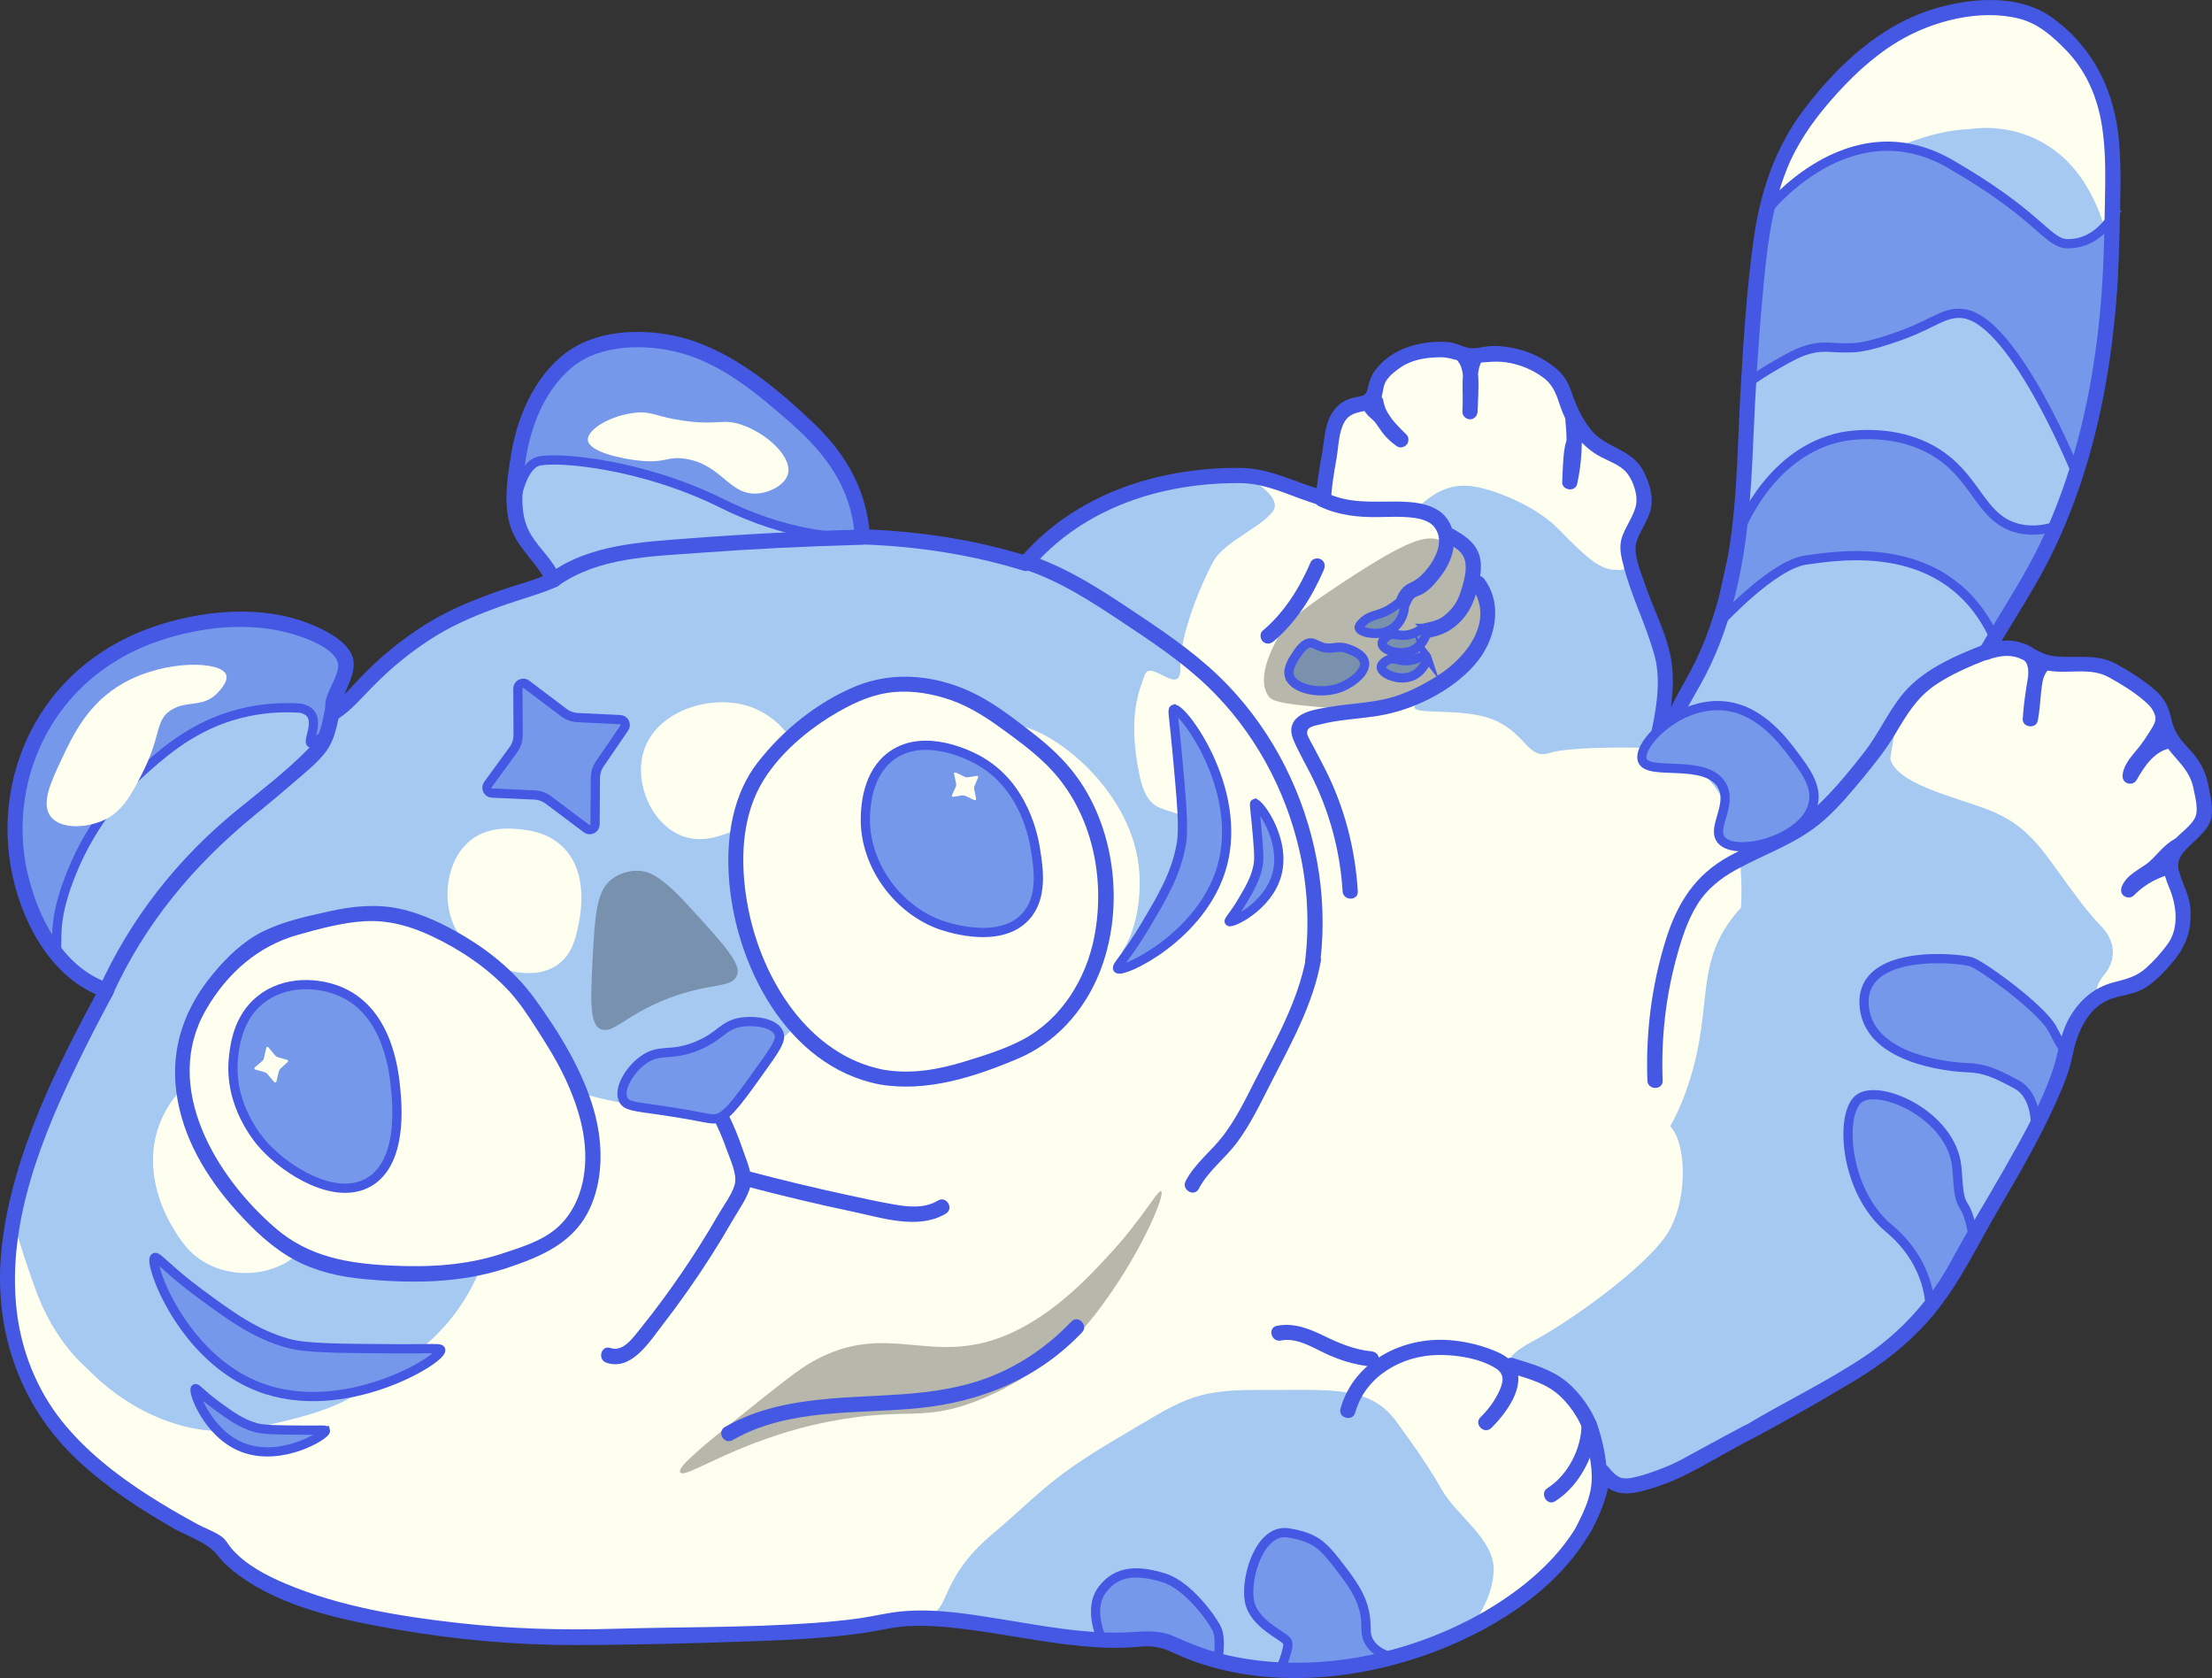 <?xml version="1.0" encoding="UTF-8"?><svg xmlns="http://www.w3.org/2000/svg" viewBox="0 0 239.696 181.795"><rect x="0" y="0" width="239.696" height="181.795" fill="#333333" stroke="none"/><defs><style>.g{fill:#7991ac;}.g,.h{stroke:#4458e4;stroke-miterlimit:10;}.h{fill:#7598eb;}.i{fill:#4458e4;}.j{fill:#080808;opacity:.29;}.k{fill:#a6c9f2;}.l{fill:ivory;}</style></defs><g id="a"/><g id="b"><g id="c"><g><g><path class="k" d="M238.442,84.997c-.55-2.77-2.366-3.393-3.389-5.167-.682-1.183-.484-2.956-1.417-3.86-1.433-1.387-3.182-2.522-5.305-3.64-1.36-.716-5.083-.243-6.278-.5-1.688-.363-2.631-1.625-4.556-1.619-.662,.002-1.979,.323-2.277,.453,3.306-5.754,5.855-9.04,8.354-15.477,4.923-12.68,5.18-24.799,5.313-31.69,.146-7.554,.444-14.056-4.889-19.111-2.653-2.515-4.433-3.891-10.111-3.389-4.083,.361-9.375,1.75-15.708,8.875-3.999,4.499-5.569,7.736-6.792,13.014-1.233,5.324-2.111,20.556-2.333,27.778-.241,7.848-1.833,16.722-5.611,23.278-1.063,1.844-2.8,5.513-2.858,6.982-.333-.203-.675-.401-1.031-.593,.814-3.469,.978-7.519,.75-8.611-.459-2.198-1.618-4.772-2.222-6.417-.593-1.612-1.306-3.694-1.695-5.75-.247-1.308,1.777-3.713,1.778-5.167,.001-1.51-.889-3.5-1.59-4.056-1.347-1.067-3.772-1.764-4.688-3.072-.385-.55-.775-1.081-1.166-1.595-.905-1.187-1.182-3.927-2.226-4.808-2.067-1.746-3.617-2.26-6.132-2.563-.719-.087-2.22,.246-2.955,.246-.817,0-1.734-.651-2.469-.661-1.171-.017-2.25,.006-3.276,.234-1.39,.309-2.683,.994-3.976,2.471-.655,.748-.637,2.012-.863,2.477-.386,.795-2.083,.707-2.417,.875-1.414,.711-1.958,2.083-2.125,3.917-.096,1.059-.773,3.975-.868,6.118-2.741-.682-5.269-2.417-8.64-2.459-10.763-.135-18.913,3.85-23.627,9.522-5.46-1.711-11.418-2.685-17.693-2.878-.328-6.092-3.308-9.601-7.651-13.324-3.767-3.229-8.667-7.333-14.259-7.833-6.472-.579-9.575,.917-12.075,4.333-2.89,3.95-3.667,8.241-3.667,13.667,0,3.583,3.19,5.371,4.167,7.833-1.64,.766-8.474,2.487-13,5.25-6.417,3.917-8.402,7.583-10.716,9.058-1.011-1.006,2.271-4.614,.921-6.165-5.184-5.957-20.446-4.856-28.243,2.244C-.208,81.541-.87,95.699,7.453,104.839c.434,.476,1.6,1.658,4.1,2.436-8.149,15.159-14.833,30.449-7.778,43.722,3.9,7.337,12.378,12.393,19.945,16.278,4.987,8.211,30.604,10.526,41.333,10.055,7.289-.32,22.956,.044,30.833-1.667,7.529-1.635,19.094,2.932,27.898,1.868,1.122-.136,2.249,.05,3.259,.56,6.043,3.051,14.769,3.79,23.794,1.444,12.745-3.312,21.967-11.706,22.877-20.016,.655,.798,.763,1.132,1.728,1.436,1.5,.472,6.431-1.708,6.431-1.708,0,0,7.797-4.27,7.792-4.194,0,0,8.405-4.592,8.944-5,1.59-1.201,8.888-4.193,13.556-13.056,2.264-4.298,10.832-17.537,11.667-23.111,.291-1.947,1.434-4.461,3.555-5.931,1.25-.866,3.297-.848,4.479-1.542,1.586-.931,3.48-3.281,4.104-4.25,.176-.273,.756-1.826,.536-4.125-.163-1.709-1.378-2.956-1.341-4.597,.041-1.825,3.783-3.728,3.673-5.286-.082-1.167-.212-2.234-.395-3.158Z"/><path d="M239.093,84.818c-.312-1.358-.945-2.452-1.888-3.469-.953-1.028-1.694-1.834-2.012-3.242-.336-1.487-.731-2.375-1.92-3.369-1.238-1.035-2.602-1.901-4.015-2.675-2.229-1.221-4.545-.498-6.932-.87-1.393-.217-2.489-1.288-3.879-1.564-1.104-.22-2.359-.001-3.406,.384l.762,.992c1.639-2.839,3.428-5.59,5.032-8.449,1.702-3.034,3.099-6.216,4.24-9.502,2.293-6.606,3.55-13.53,4.099-20.491,.211-2.669,.311-5.345,.368-8.021,.064-3.021,.194-6.063-.056-9.079-.452-5.447-2.662-10.125-7.147-13.396-3.634-2.651-8.94-2.166-13.027-.87-5.587,1.771-10.102,6.041-13.603,10.598-3.212,4.18-4.831,9.051-5.546,14.228-.746,5.408-1.097,10.878-1.407,16.326-.378,6.642-.329,13.307-1.74,19.843-.829,3.838-2.05,7.625-3.962,11.068-1.274,2.294-2.93,4.989-3.144,7.663l1.016-.583c-.341-.204-.683-.401-1.031-.593l.31,.762c.614-2.72,1.176-5.85,.8-8.646-.41-3.044-2.057-5.926-2.999-8.83-.432-1.332-1.269-3.149-.769-4.526,.454-1.25,1.362-2.368,1.563-3.706,.174-1.157-.233-2.424-.721-3.459-.573-1.214-1.4-1.841-2.566-2.467-1.199-.643-2.452-1.154-3.274-2.287-.408-.561-.884-1.104-1.215-1.716-.374-.691-.56-1.483-.818-2.221-.413-1.182-.867-2.015-1.87-2.786-1.099-.845-2.308-1.487-3.652-1.843-1.126-.298-2.299-.484-3.459-.357-.59,.064-1.219,.233-1.815,.197-.86-.053-1.601-.596-2.469-.661-2.882-.216-6.04,.624-7.834,3.039-.373,.502-.557,1.057-.694,1.66-.191,.843-.365,1.073-1.249,1.222-1.181,.199-2.06,.655-2.714,1.732-.75,1.234-.767,2.689-1.005,4.071-.288,1.673-.604,3.343-.703,5.041l.854-.651c-3.162-.84-5.9-2.467-9.26-2.486-3.307-.019-6.65,.374-9.844,1.241-5.306,1.439-10.254,4.252-13.819,8.483l.657-.174c-5.797-1.793-11.814-2.697-17.873-2.902l.675,.675c-.31-4.84-2.462-8.748-5.926-12.069-3.676-3.524-7.954-7.147-12.797-8.898-4-1.446-9.553-1.665-13.29,.671-3.708,2.318-5.798,6.894-6.526,11.055-.454,2.596-.988,5.905-.017,8.428,.854,2.219,2.883,3.669,3.813,5.829l.242-.924c-1.839,.825-3.861,1.306-5.757,1.986-2.566,.92-5.123,1.956-7.449,3.392-2.398,1.48-4.614,3.232-6.617,5.214-1.257,1.243-2.406,2.736-3.893,3.717l.818,.106c-.322-.403,.806-2.306,.967-2.712,.342-.862,.691-1.903,.339-2.819-.658-1.711-3.11-2.866-4.686-3.476-4.85-1.877-10.598-1.449-15.497,.004-5.458,1.619-10.171,4.849-13.272,9.67-3.084,4.796-4.24,10.665-3.315,16.28,.95,5.762,4.237,12.378,10.107,14.317l-.403-.992C6.288,115.663,1.525,124.937,.359,134.91c-1.028,8.791,1.734,17.211,8.255,23.27,3.105,2.885,6.686,5.23,10.364,7.314,1.486,.842,3.634,1.512,4.671,2.856,.645,.836,1.43,1.535,2.279,2.159,4.845,3.562,11.415,4.894,17.214,5.895,6.316,1.09,12.767,1.671,19.178,1.66,6.7-.012,13.437-.195,20.132-.44,3.684-.135,7.381-.331,11.033-.855,1.651-.237,3.271-.664,4.94-.755,1.967-.107,3.943,.059,5.895,.297,4.326,.528,8.595,1.462,12.937,1.872,2.055,.194,4.117,.26,6.174,.064,1.331-.126,2.36,.021,3.586,.584,.877,.402,1.757,.784,2.669,1.102,8.671,3.016,18.727,1.794,27.074-1.67,6.711-2.785,13.547-7.527,16.483-14.433,.589-1.386,.965-2.815,1.145-4.309l-1.152,.477c1.274,1.592,2.503,1.92,4.461,1.442,1.501-.366,3.034-.907,4.432-1.573,2.27-1.082,4.44-2.424,6.66-3.607,.381-.203,.762-.404,1.147-.598-.545,.275,.317-.164,.506-.265,1.359-.731,2.707-1.485,4.057-2.232,2.1-1.162,4.148-2.387,6.211-3.608,3.557-2.105,6.762-4.684,9.301-7.969,2.468-3.193,4.288-6.989,6.325-10.473,2.285-3.909,4.586-7.846,6.428-11.988,.685-1.54,1.352-3.128,1.672-4.79,.487-2.53,1.7-5.404,4.358-6.293,1.229-.411,2.553-.485,3.665-1.205,1.099-.711,2.026-1.707,2.86-2.704,1.444-1.724,2.025-3.34,1.895-5.646-.087-1.542-.889-2.687-1.253-4.143-.363-1.452,.617-2.236,1.573-3.17,.686-.67,1.594-1.425,1.882-2.382,.35-1.162-.105-2.81-.323-3.976-.16-.853-1.461-.492-1.302,.359,.185,.986,.686,2.644,.153,3.572-.515,.897-1.504,1.555-2.198,2.31-1.483,1.614-1.408,3.022-.569,4.997,.826,1.946,1.158,4.507-.175,6.319-.684,.93-1.47,1.811-2.327,2.583-1.077,.971-2.186,1.247-3.553,1.595-2.258,.575-3.901,2.1-4.952,4.167-.841,1.654-.978,3.472-1.569,5.206-1.34,3.933-3.487,7.625-5.533,11.223-1.795,3.157-3.728,6.241-5.45,9.439-2.302,4.277-5.523,7.853-9.568,10.544-4.078,2.712-8.493,4.829-12.698,7.323,.48-.285,.139-.075-.098,.042-.17,.084-.338,.171-.507,.258-.616,.321-1.226,.652-1.837,.982-1.516,.818-3.029,1.643-4.541,2.469-.842,.46-1.676,.82-2.582,1.155-.959,.355-1.943,.697-2.95,.889-1.283,.244-1.851-.211-2.648-1.207-.412-.515-1.092-.027-1.152,.477-.862,7.164-7.226,12.596-13.201,15.803-8.005,4.298-17.927,6.169-26.861,4.142-2.029-.46-3.895-1.192-5.785-2.044-1.853-.835-3.62-.461-5.57-.411-4.26,.11-8.49-.696-12.677-1.373-3.717-.601-7.564-1.282-11.34-.912-1.459,.143-2.884,.51-4.333,.72-1.748,.254-3.511,.412-5.272,.538-7.146,.512-14.313,.406-21.469,.619-5.673,.168-11.295-0-16.941-.638-6.291-.71-12.81-1.777-18.676-4.256-2.158-.912-4.405-2.076-5.957-3.879-.312-.362-.532-.832-.896-1.137-.715-.6-1.876-.975-2.7-1.421-1.839-.997-3.652-2.045-5.412-3.178-3.458-2.227-6.771-4.811-9.351-8.041-2.765-3.459-4.451-7.741-4.945-12.133-1.078-9.586,2.843-19.1,6.978-27.523,1.121-2.284,2.302-4.538,3.505-6.78,.214-.398,.019-.852-.403-.992-4.991-1.649-7.799-7.213-8.903-12.044-1.197-5.238-.365-10.865,2.29-15.534,2.692-4.735,7.005-8.062,12.139-9.784,4.59-1.54,9.871-2.097,14.569-.702,1.521,.451,5.258,1.792,4.957,3.826-.234,1.582-2.239,3.69-1.009,5.231,.176,.22,.59,.256,.818,.106,1.434-.947,2.553-2.301,3.752-3.513,2.042-2.066,4.283-3.89,6.758-5.417,2.431-1.5,5.104-2.551,7.792-3.491,1.795-.628,3.677-1.107,5.414-1.887,.36-.162,.373-.62,.242-.924-.719-1.668-2.125-2.88-3.085-4.396-1.314-2.074-1.05-4.519-.833-6.866,.389-4.196,1.906-8.747,5.243-11.535,3.106-2.595,8.118-2.615,11.84-1.623,4.638,1.237,8.497,4.516,12.037,7.609,3.869,3.38,6.686,7.196,7.024,12.475,.024,.374,.29,.662,.675,.675,5.944,.201,11.827,1.095,17.514,2.854,.213,.066,.509,.002,.657-.174,3.426-4.065,8.122-6.752,13.223-8.135,3.084-.836,6.292-1.212,9.485-1.192,3.225,.02,5.866,1.631,8.901,2.438,.443,.118,.829-.214,.854-.651,.085-1.468,.344-2.912,.597-4.358,.192-1.099,.214-2.311,.592-3.359,.242-.671,.706-1.443,1.418-1.704,.328-.12,.736-.095,1.078-.165,.799-.164,1.49-.515,1.767-1.327,.211-.617,.176-1.293,.533-1.867,.398-.64,1.132-1.208,1.752-1.604,1.281-.817,2.755-1.012,4.249-1.035,1.36-.021,2.491,.754,3.851,.63,1.301-.119,2.424-.271,3.729-.007,1.299,.262,2.471,.758,3.551,1.527,1.217,.867,1.542,1.882,2.009,3.255,.722,2.124,2.076,4.131,4.048,5.26,1.022,.585,2.459,1.024,3.194,1.992,.733,.965,1.25,2.57,.921,3.751-.312,1.121-1.056,2.095-1.445,3.192-.407,1.147-.098,2.192,.204,3.339,.867,3.293,2.457,6.337,3.325,9.62,.749,2.832,.068,6.256-.561,9.042-.065,.287,.041,.614,.31,.762,.348,.192,.69,.389,1.031,.593,.468,.28,.976-.09,1.016-.583,.192-2.403,1.815-4.92,2.96-6.982,1.485-2.674,2.575-5.56,3.39-8.504,1.604-5.8,1.975-11.699,2.227-17.677,.22-5.222,.534-10.444,1.005-15.65,.417-4.619,.873-9.3,2.571-13.658,1.102-2.829,2.828-5.319,4.806-7.603,2.136-2.467,4.53-4.763,7.335-6.459,3.755-2.271,9.004-3.635,13.351-2.505,2.069,.538,3.722,2.013,5.168,3.525,1.975,2.065,3.163,4.644,3.711,7.432,.584,2.97,.516,6.041,.461,9.052-.044,2.393-.086,4.786-.2,7.176-.346,7.22-1.382,14.412-3.519,21.331-1.156,3.742-2.616,7.377-4.493,10.818-1.689,3.097-3.631,6.049-5.394,9.103-.275,.477,.189,1.202,.762,.992,1.068-.393,2.277-.592,3.368-.197,1.128,.408,2.068,1.188,3.276,1.394,2.188,.372,4.498-.397,6.533,.718,1.365,.747,2.702,1.572,3.886,2.587,.581,.499,.992,.931,1.212,1.68,.171,.584,.235,1.195,.42,1.775,.318,.996,.951,1.766,1.66,2.515,.978,1.034,1.711,1.969,2.037,3.391,.194,.846,1.496,.488,1.302-.359Z"/></g><g id="d"><path class="l" d="M228.792,27.666c.286,1.513,.085-2.937,.109-4.169,.146-7.554,.444-14.056-4.889-19.111-2.653-2.515-4.433-3.891-10.111-3.389-4.083,.361-9.375,1.75-15.708,8.875-3.999,4.499-5.569,7.736-6.792,13.014,0,0,.125,1.007,1.278,.444,.837-.408,12.167-9.111,20.722-9.333,0,0,12.337-2.496,15.391,13.669Z"/><path class="l" d="M176.717,60.974c.253-.415-.226-.947-.315-1.421-.247-1.308,1.777-3.713,1.778-5.167,.001-1.51-.889-3.5-1.59-4.056-1.347-1.067-3.772-1.764-4.688-3.072-.385-.55-.775-1.081-1.166-1.595-.905-1.187-1.182-3.927-2.226-4.808-2.067-1.746-3.617-2.26-6.132-2.563-.719-.087-2.22,.246-2.955,.246-.817,0-1.734-.651-2.469-.661-1.171-.017-2.25,.006-3.276,.234-1.39,.309-2.683,.994-3.976,2.471-.655,.748-.637,2.012-.863,2.477-.386,.795-2.083,.707-2.417,.875-1.414,.711-1.958,2.083-2.125,3.917-.096,1.059-.773,3.975-.868,6.118-1.232-.307-2.421-.826-3.663-1.309-1.039-.404-2.114-.782-3.283-.988-.543-.096-1.105-.155-1.694-.162,0,0,4.418,2.209,3.112,3.931-1.305,1.722-5.278,3.278-6.444,5.417-1.167,2.139-3.653,7.879-3.542,11.379,.111,3.5-3.278-.99-3.889,.927-.474,1.486-1.902,4.167-.569,10.722,1.333,6.556,4.778,1.111,7.778,8.889,.336,.871,.104,3.393-.674,4.227,0,0-2.048,3.051-4.882,4.718-2.696,1.586-17.958,4.344-19.464,4.631s-17.814,3.32-19.647,4.647c-2.547,1.844-4.552,4.77-7.418,7.151l-3.384,1.475c-.82,.357-1.704,.548-2.598,.525-4.063-.103-9.371-1.354-10.818-1.949-.354-.146-1.335,.02-1.573,.319-.922,1.158-2.173,3.906-4.133,7.153-1.066,1.766-1.946,3.635-2.55,5.607-1.289,4.214-2.609,10.469-9.192,15.386-6.816,5.09-7.917,6-17.167,8-10.447,2.259-18.092-6.218-18.092-6.218l-.035-.03c-2.148-1.887-3.807-4.262-5.001-6.86-1.177-2.561-3.15-9.1-3.15-9.1,0,0-2.556,11.333,2.333,18.542,2.82,6.333,12.378,12.393,19.945,16.278,4.987,8.211,30.604,10.526,41.333,10.055,7.289-.32,22.956,.044,30.833-1.667,1.187-.258,2.473-.361,3.834-.357,0,0,.958,.232,2-1.06s1.25-4.25,5.833-8.083,5.917-5.875,13.208-10.167c7.292-4.292,8.375-5.458,15.667-5.417,7.292,.042,11.792-.583,14.708,3.208,0,0,3.375,4.5,5,7.458s5.917,5.542,5.708,9.042c-.208,3.5-2.685,6.145-2.685,6.145,8.29-4.142,13.857-10.553,14.554-16.914,0,0-.161-9.022-9.661-11.689,0,0-1.875-.458,2.153-2.597s11.847-7.792,14.292-11.347c2.444-3.556,2.306-9.972,.472-11.889,0,0,2.167-3.5,3.167-9.333s.25-9.667,4.5-14.333c0,0,.5-5.833-1.417-10.583-1.917-4.75-6.25-6.333-7.25-6.583s-9.75-.352-12.083,.407c-2.333,.759-2.5-2.074-6-3.574s-9.583-.333-8.5-1.667c1.083-1.333,5.333-1.083,7.083-7,1.75-5.917-2.903-11.806-4-12.222-1.097-.417-3.139-.944-2.694-1.292s-1.556,.236,.722-1.597c2.278-1.833,4.111-1.722,5.611-1.444s6.056,1.778,8.778,4.556,4.457,4.487,6.222,4.389c0,0,.964,.286,1.593-.746Z"/><path class="l" d="M204.846,82.081c.611-3.222,.556-7.778,5.111-9.5,4.556-1.722,5.278-1.917,5.278-1.917,.298-.13,1.615-.451,2.277-.453,1.925-.005,2.867,1.257,4.556,1.619,1.195,.257,4.917-.216,6.278,.5,2.123,1.118,3.872,2.253,5.305,3.64,.933,.904,.735,2.676,1.417,3.86,1.023,1.774,2.839,2.396,3.389,5.167,.184,.925,.313,1.991,.395,3.158,.11,1.558-3.632,3.461-3.673,5.286-.036,1.641,1.178,2.888,1.341,4.597,.22,2.3-.36,3.852-.536,4.125-.624,.969-2.518,3.319-4.104,4.25-1.182,.694-3.229,.676-4.479,1.542,0,0-.722-.736,.611-2.347,1.333-1.611,1.278-3.611-.333-5.278-1.611-1.667-2.791-3.333-5.118-6.556-2.327-3.222-3.994-4.944-7.716-6.278s-9.278-2.678-10-5.256"/></g><g id="e"><path class="l" d="M55.303,105.182c.265,.062,.53,.115,.792,.149,.751,.096,2.786,.355,4.458-.917,1.442-1.097,1.799-2.711,2.083-4,.22-.995,1.326-6.003-1.833-8.833-1.656-1.484-3.703-1.67-4.583-1.75-.945-.086-3.021-.275-4.833,.917-2.512,1.652-3.248,5.124-2.75,7.75,.195,1.028,.59,1.958,1.117,2.782-3.268-1.711-6.866-2.699-10.451-2.699-11.092,0-20.083,8.73-20.083,19.5,0,.136,.018,.268,.021,.404l-.014,.015c-.407,.473-1.369,1.676-2.013,3.484-1.773,4.978,.648,9.544,1.422,10.848,.802,1.35,1.784,3.003,3.833,4.083,2.826,1.49,6.655,1.352,9.333-.667,.027-.02,.046-.044,.072-.064,1.665,.645,3.436,1.088,5.283,1.283,.981,.104,1.731,.113,2.145,.114,9.731,.038,14.596,.057,18.491-2.417,.858-.545,4.948-3.143,6.024-7.83,.385-1.676,.4-3.688-1.098-8.086-1.173-3.446-3.32-8.488-7.417-14.065Z"/><path class="l" d="M123.387,93.747c-1.043-8.535-9.635-14.969-13.336-15.149-2.601-2.034-6.241-3.981-10.914-4.101-6.481-.166-11.19,3.277-13.548,5.462-.912-1.544-2.499-2.661-3.817-3.213-4.246-1.779-10.696,.078-12.052,4.752-1.005,3.467,.969,7.88,4.25,9.083,2.105,.772,4.1-.015,5.428-.539l.016-.007c-1.832,7.31,3.72,16.155,4.367,17.159,2.099,3.256,4.263,6.611,8.545,8.496,8.57,3.772,17.426-1.953,18.894-2.943,1.242-.839,4.089-2.766,6.292-6.053,.763-.381,1.449-.826,1.967-1.231,4.777-3.728,4.021-10.787,3.907-11.716Z"/></g><g id="f"><path class="h" d="M6.142,103.261c-6.912-9.127-5.839-22.185,2.791-30.044,7.797-7.1,23.059-8.201,28.243-2.244,1.35,1.552-1.932,5.159-.921,6.165,0,0-.201,2.08-2.034,3.192-1.833,1.111,1.444-3-1.667-3.611-1.406-.098-3.407-.099-5.722,.389-5.196,1.096-8.539,3.934-10.818,5.917-1.935,1.683-5.859,5.449-8.349,11.75-1.778,4.5-1.493,6.46-1.523,8.486Z"/><path class="h" d="M93.455,58.155c-.328-6.092-3.308-9.601-7.651-13.324-3.767-3.229-8.667-7.333-14.259-7.833-6.472-.579-9.575,.917-12.075,4.333-2.89,3.95-3.667,8.241-3.667,13.667,0,0,.528-4.611,2.639-5.056,2.111-.444,11.111,.278,19.833,4.611,8.722,4.333,15.179,3.602,15.179,3.602Z"/><path class="h" d="M228.887,23.497c.5,6.861-.29,14.284-2.844,24.042l-.323,1.113-.749,2.582c-.002-.001-6.6-16.311-12.083-17.237-2.048-.346-3.309,1.02-6.662,2.254-4.25,1.565-5.414,1.419-6.161,1.432-1.695,.03-2.412-.268-3.99,.147-1.13,.297-1.972,.768-3.479,1.625-1.331,.756-2.386,1.467-3.112,1.985-.013-.575-.021-1.196,.035-1.855,.055-.646,.139-1.321,.215-2.026-.086-5.469,.716-10.449,1.654-14.673,0,0,8.917-11.472,19.917-5.139,9.177,5.284,10.35,8.189,12.325,8.62,.207,.045,.71,.07,1.342-.037,2.272-.384,3.561-2.27,3.917-2.833Z"/><path class="h" d="M222.885,56.977c-2.377,6.217-6.762,12.142-6.762,12.142-5.056-10.953-16.736-8.955-20.403-8.455-3.667,.5-9.448,6.851-9.448,6.851,.325-1.897,.72-3.879,1.198-5.934,.326-1.402,.672-2.755,1.032-4.057,.307-.787,3.506-8.62,11.052-10.193,.457-.095,6.209-1.207,10.833,2.083,3.926,2.794,4.398,6.882,8.334,7.833,1.683,.407,3.21,.05,4.164-.27Z"/><path class="h" d="M213.82,134.073c-.69,1.183-1.266,2.186-1.655,2.925-.929,1.764-1.963,3.296-3.035,4.628,0,0,.202-4.683-4.465-8.572-4.667-3.889-5.333-11.944-3.389-13.889,1.944-1.944,9.618,1.297,10.667,6.611,.299,1.514,.09,3.764,.84,4.847s1.037,3.45,1.037,3.45Z"/><path class="h" d="M223.831,113.886c-.041,.273-.1,.564-.176,.871-.485,1.957-1.653,4.578-3.081,7.363,0,0,.188-3.435-2.062-4.644-2.25-1.208-3.458-1.75-5.333-1.812s-10.979-.896-11.188-6.938c-.208-6.042,10.333-4.917,11.562-4.542s7.731,5.124,8.854,7.292c1.5,2.896,1.424,2.41,1.424,2.41Z"/><path class="h" d="M131.954,179.911c-1.775-.459-3.424-1.07-4.91-1.82-1.009-.51-2.136-.696-3.259-.56-1.386,.168-2.84,.196-4.336,.13,0,0-1.647-3.269,0-5.456,1.647-2.188,4.022-2.083,6.667-1.271s5.21,4.462,5.708,5.458c.583,1.167,.129,3.518,.129,3.518Z"/><path class="h" d="M150.837,179.536c-.582,.151-8.834,1.489-12.119,1.35,0,0,1.065-2.389,.794-3.014-.271-.625-3.667-1.875-4.125-4.438-.458-2.562,1.146-7.812,4.167-7.375,1.473,.213,2.45,.595,3.198,1.099,.289,.195,.872,.621,1.906,1.942,1.74,2.224,3.048,3.896,3.312,6.229,.134,1.179-.086,1.755,.421,2.581,.591,.963,1.642,1.402,2.446,1.624Z"/></g><g><path class="l" d="M85.387,51.331c-.296,1.163-1.886,2.031-3.329,2.132-3.053,.213-3.819-3.124-7.754-3.757-1.989-.32-2.109,.482-4.917,.208-1.961-.191-5.564-.938-5.683-2.242-.108-1.175,2.621-2.738,5.225-2.966,1.8-.158,2.127,.446,5.167,.875,3.757,.531,4.144-.266,6.208,.417,2.757,.912,5.553,3.487,5.083,5.333Z"/><path class="l" d="M24.505,73.094c-.573-1.496-6.577-1.649-11.118,.903-3.846,2.162-5.465,5.602-6.75,8.333-1.105,2.349-2.22,4.719-1.146,6.126,1.089,1.427,3.964,1.256,5.842,.353,1.949-.938,2.88-2.693,4.054-4.978,2.143-4.174,1.375-5.797,3.167-6.917,1.717-1.074,3.425-.209,5-1.833,.238-.245,1.228-1.266,.951-1.987Z"/></g><g><path class="j" d="M79.865,105.654c-.564,1.442-2.802,.761-7.311,2.455-4.845,1.82-6.154,4.069-7.556,3.333-1.172-.615-1.01-3.49-.687-9.241,.244-4.346,.702-5.98,2.02-6.982,1.121-.852,2.391-.887,2.667-.889,1.518-.01,2.88,.79,6,4.222,3.563,3.919,5.344,5.879,4.867,7.101Z"/><path class="j" d="M120.068,140.51c-.81,1.141-1.6,2.247-2.806,3.556-.745,.809-4.559,4.855-10.778,7.444-6.524,2.716-7.997,.798-16.721,2.511-9.687,1.902-15.572,6.324-16.057,5.489-.346-.596,2.592-2.953,6.667-6.222,4.078-3.272,6.117-4.907,7.667-5.778,8.296-4.659,12.927,.828,21.556-3.111,4.96-2.265,8.764-6.469,10.778-8.667,3.48-3.799,5.086-6.874,5.444-6.667,.476,.276-1.871,5.978-5.75,11.444Z"/><path class="j" d="M160.665,67.581c-.664,2.912-2.957,4.489-6.167,6.694-1.451,.997-2.66,1.828-4.534,2.327-1.561,.416-3.347,.285-6.855,.006-4.828-.384-5.328-.772-5.619-1.155-1.55-2.041,.733-5.93,1.101-6.556,.792-1.349,1.781-2.429,7.073-5.9,7.035-4.614,8.786-4.999,10.389-4.5,1.28,.398,2.091,1.241,2.556,1.722,1.886,1.953,2.621,4.881,2.056,7.361Z"/></g><g><path class="g" d="M139.72,73.23c-.244-.841,.445-1.838,.948-2.564,.612-.885,1.052-.982,1.171-1.003,.456-.08,.68,.176,1.282,.39,1.182,.42,1.616-.147,2.731,.167,.201,.057,1.822,.533,2.007,1.505,.199,1.052-1.308,2.238-2.525,2.725-2.18,.872-5.198,.211-5.613-1.22Z"/><path class="g" d="M152.01,65.19c-.34-.238-.841,.78-2.592,1.338-.532,.17-1.253,.32-1.839,.962-.185,.202-.335,.371-.294,.537,.139,.562,2.46,1.026,3.806-.077,1.039-.851,1.312-2.484,.92-2.759Z"/><path class="g" d="M154.511,68.077c-.266-.276-1.058,.79-2.56,.745-.625-.019-1.029-.217-1.523,.05-.331,.179-.72,.578-.655,.92,.129,.679,2.072,1.328,3.428,.599,1.081-.582,1.613-1.999,1.309-2.314Z"/><path class="g" d="M154.551,71.063c-.236-.299-1.144,.696-2.62,.494-.563-.077-.909-.285-1.419-.101-.387,.139-.868,.503-.842,.856,.049,.669,1.926,1.526,3.354,.927,1.132-.474,1.799-1.833,1.527-2.177Z"/></g><g><g><path class="i" d="M239.238,84.778c-.317-1.383-.967-2.5-1.926-3.535-.938-1.011-1.661-1.792-1.974-3.176-.34-1.506-.754-2.428-1.958-3.435-1.248-1.044-2.621-1.918-4.046-2.699-2.255-1.235-4.576-.512-6.988-.887-1.383-.215-2.477-1.284-3.859-1.561-1.13-.226-2.413-.011-3.486,.384l.932,1.212c1.638-2.839,3.428-5.59,5.032-8.449,1.708-3.045,3.11-6.24,4.255-9.538,2.297-6.619,3.554-13.557,4.104-20.531,.211-2.669,.311-5.345,.368-8.021,.064-3.021,.194-6.063-.056-9.079-.456-5.5-2.69-10.225-7.221-13.525-3.667-2.671-9.019-2.193-13.143-.885-5.626,1.783-10.169,6.077-13.693,10.667-3.217,4.191-4.844,9.075-5.561,14.264-.749,5.422-1.102,10.904-1.413,16.366-.377,6.628-.326,13.281-1.735,19.803-.826,3.826-2.041,7.6-3.947,11.032-1.289,2.321-2.948,5.034-3.164,7.739l1.241-.712c-.341-.204-.683-.401-1.031-.593l.379,.932c.618-2.737,1.175-5.872,.805-8.685-.403-3.058-2.058-5.953-3.004-8.869-.422-1.301-1.26-3.1-.769-4.446,.457-1.251,1.355-2.366,1.563-3.706,.186-1.197-.23-2.503-.737-3.575-.583-1.234-1.435-1.885-2.619-2.52-1.187-.637-2.382-1.14-3.221-2.233-.971-1.265-1.496-2.406-2.018-3.901-.42-1.204-.888-2.066-1.909-2.852-1.119-.862-2.349-1.519-3.718-1.881-1.137-.301-2.327-.49-3.499-.363-.589,.064-1.221,.237-1.815,.197-.857-.058-1.599-.597-2.469-.661-2.93-.217-6.149,.648-7.964,3.113-.378,.514-.57,1.081-.709,1.696-.186,.82-.285,.973-1.144,1.118-1.222,.206-2.125,.696-2.804,1.801-.762,1.242-.78,2.714-1.02,4.107-.291,1.686-.609,3.37-.708,5.081l1.044-.796c-3.177-.844-5.923-2.472-9.3-2.492-3.319-.019-6.678,.377-9.884,1.246-5.329,1.445-10.305,4.272-13.885,8.521l.803-.212c-5.809-1.797-11.841-2.702-17.912-2.907l.825,.825c-.313-4.88-2.476-8.825-5.97-12.175-3.696-3.544-7.994-7.177-12.863-8.936-4.036-1.458-9.637-1.67-13.405,.687-3.74,2.339-5.86,6.944-6.595,11.144-.459,2.624-.994,5.958-.017,8.508,.856,2.235,2.892,3.692,3.828,5.865l.296-1.129c-1.826,.819-3.838,1.296-5.721,1.971-2.578,.924-5.148,1.965-7.485,3.407-2.409,1.486-4.636,3.247-6.647,5.237-1.247,1.233-2.387,2.72-3.862,3.694l1,.129c.011,.014,.232-.712,.302-.898,.213-.565,.481-1.107,.704-1.668,.355-.895,.692-1.95,.339-2.899-.657-1.768-3.173-2.954-4.791-3.581-4.871-1.888-10.657-1.455-15.577,.004-5.496,1.63-10.24,4.885-13.362,9.739-3.107,4.831-4.262,10.741-3.33,16.396,.959,5.818,4.291,12.465,10.211,14.422l-.493-1.212C6.144,115.613,1.378,124.908,.209,134.91c-1.032,8.827,1.752,17.293,8.299,23.376,3.115,2.894,6.705,5.247,10.394,7.338,1.483,.84,3.611,1.503,4.641,2.833,.655,.846,1.449,1.55,2.309,2.182,4.856,3.568,11.438,4.907,17.25,5.91,6.329,1.092,12.793,1.677,19.217,1.665,6.7-.012,13.437-.195,20.132-.44,3.698-.135,7.407-.335,11.073-.86,1.638-.235,3.245-.66,4.901-.75,1.967-.107,3.943,.059,5.895,.297,4.326,.528,8.595,1.462,12.938,1.872,2.055,.194,4.117,.26,6.174,.064,1.304-.124,2.306,.011,3.508,.563,.889,.408,1.78,.795,2.705,1.117,8.695,3.025,18.784,1.802,27.155-1.669,6.756-2.802,13.626-7.569,16.58-14.52,.598-1.406,.976-2.851,1.158-4.367l-1.408,.583c1.306,1.632,2.602,1.97,4.607,1.481,1.513-.369,3.06-.915,4.467-1.588,2.269-1.086,4.439-2.423,6.66-3.607,.381-.203,.767-.395,1.147-.598-.682,.363-.08,.052,.098-.042,.137-.072,.271-.15,.408-.223,1.36-.73,2.707-1.485,4.057-2.232,2.1-1.162,4.148-2.387,6.211-3.608,3.568-2.112,6.783-4.699,9.332-7.993,2.478-3.202,4.305-7.008,6.348-10.503,2.285-3.909,4.586-7.846,6.428-11.988,.69-1.551,1.364-3.152,1.687-4.826,.477-2.475,1.648-5.313,4.253-6.188,1.241-.417,2.576-.492,3.701-1.22,1.11-.718,2.047-1.721,2.89-2.727,1.47-1.755,2.071-3.405,1.939-5.752-.088-1.559-.894-2.712-1.258-4.183-.343-1.386,.62-2.131,1.535-3.024,.711-.694,1.617-1.462,1.92-2.448,.364-1.183-.101-2.869-.323-4.056-.196-1.042-1.786-.601-1.591,.439,.176,.939,.676,2.573,.168,3.457-.509,.885-1.49,1.535-2.174,2.279-1.532,1.667-1.457,3.143-.592,5.179,.807,1.899,1.127,4.401-.175,6.168-.677,.919-1.456,1.789-2.304,2.553-1.056,.952-2.145,1.215-3.487,1.556-2.294,.584-3.974,2.136-5.042,4.235-.848,1.667-.989,3.495-1.585,5.242-1.336,3.92-3.479,7.601-5.518,11.187-1.795,3.157-3.728,6.241-5.45,9.439-2.289,4.254-5.49,7.814-9.514,10.49-4.078,2.712-8.5,4.817-12.698,7.323,.599-.358,.202-.075-.098,.042-.175,.068-.341,.172-.507,.258-.616,.321-1.226,.652-1.837,.982-1.516,.818-3.029,1.643-4.541,2.469-.831,.454-1.651,.809-2.546,1.14-.958,.354-1.943,.702-2.95,.889-1.231,.229-1.737-.212-2.502-1.168-.504-.629-1.334-.033-1.408,.583-.855,7.106-7.206,12.495-13.126,15.674-7.969,4.278-17.852,6.145-26.747,4.126-2.016-.457-3.872-1.181-5.749-2.029-1.882-.85-3.662-.482-5.643-.43-4.247,.11-8.463-.692-12.637-1.368-3.73-.603-7.592-1.288-11.381-.917-1.472,.144-2.91,.513-4.373,.726-1.735,.252-3.484,.408-5.232,.533-7.146,.512-14.313,.406-21.469,.619-5.673,.168-11.295-0-16.941-.638-6.27-.708-12.772-1.772-18.618-4.244-2.14-.905-4.37-2.059-5.909-3.848-.321-.373-.544-.854-.926-1.161-.74-.594-1.863-.968-2.7-1.421-1.839-.997-3.652-2.045-5.412-3.178-3.447-2.22-6.749-4.797-9.321-8.017-2.737-3.427-4.412-7.677-4.901-12.027-1.076-9.56,2.833-19.047,6.958-27.447,1.121-2.284,2.302-4.538,3.505-6.78,.261-.486,.023-1.041-.493-1.212-4.938-1.632-7.707-7.164-8.798-11.939-1.188-5.199-.36-10.784,2.275-15.419,2.673-4.701,6.952-8.005,12.049-9.715,4.566-1.532,9.815-2.089,14.49-.702,1.424,.423,5.123,1.728,4.852,3.642-.238,1.682-2.279,3.737-.97,5.377,.215,.269,.721,.313,1,.129,1.446-.954,2.574-2.315,3.782-3.537,2.034-2.057,4.263-3.873,6.728-5.394,2.42-1.493,5.08-2.54,7.756-3.476,1.807-.632,3.701-1.117,5.45-1.902,.44-.197,.456-.757,.296-1.129-.719-1.668-2.125-2.88-3.085-4.396-1.298-2.05-1.027-4.472-.812-6.79,.385-4.155,1.891-8.671,5.199-11.429,3.065-2.555,8.027-2.562,11.694-1.584,4.612,1.23,8.45,4.495,11.971,7.571,3.837,3.352,6.645,7.13,6.98,12.369,.029,.457,.355,.809,.825,.825,5.931,.201,11.799,1.093,17.474,2.848,.261,.081,.622,.002,.803-.212,3.41-4.046,8.079-6.72,13.157-8.097,3.072-.833,6.265-1.206,9.445-1.187,3.208,.02,5.841,1.63,8.862,2.433,.542,.144,1.013-.262,1.044-.796,.084-1.455,.341-2.885,.592-4.318,.192-1.098,.211-2.313,.592-3.359,.479-1.316,1.196-1.519,2.392-1.764,.849-.174,1.583-.569,1.872-1.432,.202-.603,.169-1.274,.518-1.831,.387-.618,1.098-1.166,1.698-1.55,1.258-.804,2.706-.992,4.174-1.015,1.359-.021,2.488,.754,3.851,.63,1.286-.117,2.399-.273,3.689-.012,1.288,.26,2.445,.749,3.515,1.512,1.182,.843,1.487,1.832,1.94,3.165,.734,2.16,2.111,4.201,4.117,5.349,.997,.57,2.417,1.001,3.14,1.939,.713,.925,1.224,2.498,.906,3.636-.313,1.119-1.052,2.098-1.445,3.192-.42,1.169-.103,2.251,.204,3.419,.867,3.293,2.457,6.337,3.325,9.62,.742,2.805,.062,6.203-.561,8.962-.079,.351,.05,.75,.379,.932,.348,.192,.69,.389,1.031,.593,.572,.342,1.193-.11,1.241-.712,.19-2.371,1.81-4.872,2.939-6.906,1.491-2.685,2.587-5.584,3.405-8.54,1.608-5.812,1.98-11.726,2.233-17.716,.22-5.222,.534-10.444,1.005-15.649,.416-4.606,.872-9.272,2.565-13.618,1.092-2.803,2.807-5.273,4.767-7.537,2.128-2.458,4.51-4.746,7.304-6.435,3.72-2.25,8.927-3.61,13.235-2.49,2.044,.531,3.674,1.993,5.102,3.486,1.958,2.047,3.129,4.603,3.673,7.365,.581,2.956,.511,6.016,.456,9.013-.044,2.393-.086,4.786-.2,7.176-.346,7.208-1.38,14.384-3.513,21.291-1.152,3.73-2.607,7.353-4.478,10.782-1.689,3.097-3.631,6.049-5.394,9.103-.336,.583,.232,1.469,.932,1.212,1.043-.384,2.222-.587,3.289-.197,1.127,.412,2.067,1.184,3.276,1.394,2.167,.375,4.483-.4,6.497,.703,1.353,.741,2.682,1.557,3.856,2.564,.563,.483,.961,.889,1.173,1.613,.171,.584,.235,1.195,.42,1.775,.744,2.333,3.131,3.441,3.697,5.906,.237,1.035,1.829,.597,1.591-.439Z"/><path class="i" d="M12.143,107.896c3.517-7.803,8.828-14.155,15.414-19.547,1.459-1.195,2.908-2.403,4.334-3.637,1.113-.963,2.325-1.913,3.255-3.061,1.392-1.72,1.356-3.595,1.982-5.642,.311-1.018-1.281-1.453-1.591-.439-.701,2.292-.452,3.841-2.109,5.532-2.37,2.419-5.132,4.531-7.755,6.665-6.41,5.216-11.553,11.751-14.954,19.296-.433,.96,.989,1.8,1.425,.833h0Z"/></g><path class="i" d="M60.464,63.476c4.332-3.079,9.94-3.184,15.045-3.564,5.962-.444,11.934-.738,17.911-.894,1.06-.028,1.064-1.678,0-1.65-6.304,.165-12.603,.484-18.89,.969-5.093,.393-10.587,.65-14.898,3.715-.858,.61-.035,2.042,.833,1.425h0Z"/><path class="i" d="M110.946,61.666c3.841,1.253,7.229,3.455,10.57,5.674,3.252,2.16,6.533,4.326,9.357,7.041,4.994,4.801,8.433,11.108,9.953,17.854,.868,3.853,1.063,7.814,.618,11.736-.119,1.053,1.532,1.045,1.65,0,.814-7.178-.586-14.499-3.836-20.941-1.603-3.178-3.672-6.133-6.124-8.714-2.793-2.941-6.123-5.287-9.482-7.532-3.885-2.598-7.788-5.247-12.268-6.708-1.012-.33-1.445,1.263-.439,1.591h0Z"/><path class="i" d="M141.526,103.739c-.879,4.784-3.356,9.061-5.539,13.346-1.031,2.024-2.035,4.093-3.413,5.91-1.303,1.717-3.086,3.021-4.096,4.958-.491,.94,.933,1.776,1.425,.833,1.014-1.943,2.864-3.29,4.16-5.039,1.425-1.922,2.467-4.096,3.549-6.22,2.18-4.279,4.628-8.571,5.506-13.348,.191-1.038-1.399-1.483-1.591-.439h0Z"/><path class="i" d="M77.452,121.469c.515,1.036,.953,2.104,1.338,3.195,.368,1.043,1.135,2.625,.811,3.716-.321,1.08-1.179,2.197-1.741,3.171-.64,1.109-1.301,2.206-1.984,3.29-1.285,2.04-2.645,4.032-4.077,5.972-.808,1.095-1.64,2.173-2.495,3.232-.738,.914-1.816,2.455-3.162,1.99-1.006-.348-1.438,1.246-.439,1.591,2.697,.932,4.648-2.229,6.029-4.01,1.89-2.438,3.67-4.959,5.327-7.561,.809-1.271,1.589-2.561,2.339-3.868,.657-1.145,1.632-2.436,1.928-3.738,.276-1.218-.419-2.692-.806-3.829-.464-1.361-1.001-2.697-1.642-3.986-.473-.951-1.897-.116-1.425,.833h0Z"/><path class="i" d="M80.868,128.524c3.849,1.015,7.721,1.938,11.616,2.758,3.138,.661,7.016,1.976,10.005,.2,.912-.542,.083-1.969-.833-1.425-1.435,.853-3.096,.717-4.682,.445-1.755-.302-3.5-.688-5.24-1.064-3.495-.755-6.971-1.593-10.429-2.504-1.028-.271-1.466,1.32-.439,1.591h0Z"/><path class="i" d="M95.313,117.482c5.127,.87,10.319-.814,15.007-2.8,4.048-1.715,7.067-5.069,8.739-9.099,2.805-6.761,1.946-15.457-2.345-21.386-1.379-1.906-3.083-3.453-4.938-4.883-1.851-1.426-3.724-2.895-5.801-3.982-4.121-2.158-9.046-2.78-13.392-.928-4.105,1.749-7.735,4.672-10.469,8.185-2.663,3.422-3.386,7.892-3.151,12.131,.529,9.516,6.189,20.796,16.35,22.761,1.037,.201,1.482-1.389,.439-1.591-8.187-1.584-13.229-9.908-14.695-17.579-.778-4.069-.835-8.705,.987-12.519,1.634-3.42,4.954-6.361,8.154-8.295,1.815-1.097,3.751-2.066,5.861-2.417,2.11-.351,4.265-.067,6.301,.54,2.115,.63,4.003,1.753,5.786,3.031,1.777,1.274,3.577,2.576,5.151,4.1,4.927,4.772,6.57,12.121,5.285,18.735-.884,4.552-3.542,8.884-7.698,11.111-1.989,1.066-4.245,1.755-6.394,2.415-2.845,.875-5.77,1.383-8.737,.879-1.039-.176-1.485,1.413-.439,1.591Z"/><path class="i" d="M54.35,135.828c-3.951,1.281-7.911,1.475-12.025,1.276-4.599-.223-8.833-.931-12.442-4.026-6.458-5.538-12.423-15.325-7.542-23.723,2.266-3.899,5.609-6.881,9.978-8.092,2.367-.656,4.83-1.342,7.292-1.467,2.505-.127,4.885,.543,7.136,1.602,3.154,1.484,6.151,3.49,8.509,6.078,1.086,1.193,1.964,2.543,2.835,3.896,1.142,1.775,2.265,3.554,3.157,5.472,1.554,3.342,2.622,6.982,1.991,10.694-.374,2.2-1.386,4.316-3.164,5.718-1.653,1.304-3.758,1.914-5.724,2.571-1.002,.335-.572,1.929,.439,1.591,3.935-1.316,7.582-2.792,9.294-6.882,1.342-3.206,1.213-7.009,.259-10.311-1.248-4.319-3.757-8.393-6.38-12.006-2.015-2.775-4.678-5.017-7.615-6.771-2.195-1.311-4.601-2.487-7.118-3.014-2.543-.533-5.088-.253-7.601,.305-2.408,.535-4.926,1.075-7.15,2.178-2.136,1.059-3.878,2.761-5.387,4.577-3.083,3.71-4.617,7.979-3.981,12.828,.644,4.904,3.254,9.236,6.513,12.862,1.844,2.051,3.901,4.034,6.355,5.339,2.322,1.235,4.855,1.801,7.457,2.045,5.17,.484,10.369,.467,15.353-1.149,1.006-.326,.576-1.92-.439-1.591Z"/><path class="i" d="M138.795,145.227c1.627-.33,3.209,.618,4.617,1.3,1.658,.803,3.343,1.336,5.181,1.516,.444,.044,.825-.41,.825-.825,0-.482-.38-.781-.825-.825-1.853-.182-3.473-.869-5.128-1.672-1.618-.785-3.282-1.456-5.109-1.085-1.04,.211-.6,1.802,.439,1.591h0Z"/><path class="i" d="M146.851,153.039c1.106-3.972,5.073-6.211,9.025-6.248,2.009-.019,4.439,.357,6.181,1.427,1.122,.689,.805,1.678,.299,2.704-.487,.987-1.144,1.849-1.93,2.615-.762,.742,.405,1.909,1.167,1.167,1.524-1.486,3.89-4.561,2.532-6.764-.588-.953-1.69-1.437-2.696-1.807-1.386-.51-2.841-.826-4.313-.946-5.078-.416-10.422,2.267-11.856,7.413-.285,1.025,1.306,1.462,1.591,.439h0Z"/><path class="i" d="M163.534,148.723c1.696,.526,3.529,.972,4.967,2.064,1.427,1.084,2.771,3.027,3.235,4.756,.495,1.845,.982,3.948,.627,5.855-.249,1.338-.848,2.587-1.452,3.793-.474,.947,.948,1.783,1.425,.833,.685-1.367,1.373-2.795,1.642-4.313,.396-2.236-.079-4.748-.733-6.899-.574-1.887-2.013-3.937-3.547-5.173-1.65-1.331-3.736-1.89-5.725-2.507-1.017-.315-1.451,1.277-.439,1.591h0Z"/><path class="i" d="M234.324,93.253c-1.607,.495-3.073,1.377-4.252,2.577l1.296,1c.059-.139,.134-.263,.209-.393,.074-.129-.033,.03,.024-.038,.039-.047,.079-.093,.121-.138,.102-.108,.214-.206,.326-.304,.112-.097-.031,.02,.041-.034,.051-.038,.103-.076,.155-.112,.493-.348,1.015-.648,1.492-1.019,.513-.398,.949-.872,1.395-1.342,.463-.488,.822-.845,1.35-1.137,.39-.216,.517-.751,.296-1.129-.23-.393-.737-.512-1.129-.296-.605,.334-1.12,.807-1.596,1.302-.237,.247-.467,.499-.707,.742-.11,.111-.222,.22-.337,.326-.063,.057-.126,.114-.191,.168-.032,.028-.065,.055-.098,.081,.05-.038,.054-.04,.01-.007-.991,.75-2.269,1.28-2.786,2.497-.161,.379-.144,.798,.212,1.064,.324,.242,.789,.234,1.083-.065,.99-1.007,2.194-1.742,3.524-2.152,.426-.131,.697-.576,.576-1.015-.116-.421-.587-.708-1.015-.576h0Z"/><path class="i" d="M234.461,79.541c-2.069,.579-3.331,2.367-4.359,4.129l1.508,.636c.076-.511,.306-.906,.611-1.307,.399-.524,.839-1.014,1.231-1.543,.379-.511,.731-1.043,1.054-1.591,.365-.62,.683-1.25,.711-1.983h-1.65c.039,.399,.05,.797,.032,1.198-.02,.446,.394,.825,.825,.825,.464,0,.805-.378,.825-.825,.018-.401,.007-.799-.032-1.198-.044-.443-.348-.825-.825-.825-.461,0-.808,.378-.825,.825-.019,.499-.397,1.012-.659,1.439-.324,.528-.674,1.043-1.054,1.532-.719,.925-1.655,1.8-1.836,3.015-.06,.407,.066,.808,.478,.973,.377,.151,.819,.025,1.03-.338,.445-.763,.9-1.532,1.511-2.176,.532-.561,1.14-.994,1.862-1.196,1.021-.286,.587-1.878-.439-1.591h0Z"/><path class="i" d="M220.993,71.187c-1.07,.903-1.288,2.261-1.437,3.567-.067,.588-.125,1.176-.188,1.764-.027,.253-.058,.505-.087,.757-.025,.222,.028-.174-.003,.028-.007,.044-.013,.089-.02,.133-.012,.076-.025,.151-.042,.226l1.621,.219c.061-1.03,.144-2.064,.322-3.081,.089-.508,.21-1.003,.257-1.518,.139-1.521-.452-3.009-1.991-3.517-.423-.14-.901,.162-1.015,.576-.123,.449,.152,.875,.576,1.015,.174,.057,.149,.044,.328,.163,.185,.123-.084-.094,.067,.058,.051,.051,.102,.102,.147,.159-.11-.138,.021,.044,.032,.065,.032,.062,.067,.122,.097,.186-.078-.169,.009,.035,.017,.062,.018,.067,.039,.132,.055,.2,.016,.067,.027,.135,.04,.202-.028-.142-.002-.03,.004,.05,.009,.12,.014,.24,.014,.36-.001,.122-.006,.243-.016,.365-.004,.055-.011,.11-.016,.166-.016,.193,.016-.091,.003-.021-.257,1.502-.48,2.987-.571,4.511-.055,.923,1.422,1.129,1.621,.219,.214-.981,.253-2.017,.361-3.014,.027-.253,.056-.506,.087-.758,0-.001,.03-.224,.012-.098-.017,.12,.008-.056,.012-.08,.014-.087,.027-.175,.044-.262,.117-.594,.368-1.142,.835-1.536,.341-.288,.296-.87,0-1.167-.337-.337-.825-.288-1.167,0h0Z"/><path class="i" d="M215.11,69.766c-3.382,1.347-6.955,2.809-9.228,5.797-1.432,1.883-2.414,4.054-3.873,5.93-1.364,1.754-2.788,3.498-4.351,5.08-1.521,1.54-3.215,2.769-5.15,3.734-1.714,.854-3.504,1.551-5.184,2.474-3.614,1.986-5.553,5.039-6.775,8.906-1.567,4.96-2.226,10.185-2.034,15.379,.039,1.059,1.689,1.064,1.65,0-.164-4.437,.299-8.861,1.453-13.152,.55-2.044,1.187-4.125,2.313-5.934,1.035-1.664,2.526-2.84,4.226-3.774,3.192-1.754,6.615-2.836,9.405-5.272,1.59-1.388,2.953-3.009,4.292-4.633,1.266-1.537,2.513-3.094,3.532-4.809,1.203-2.024,2.294-3.882,4.277-5.245,1.81-1.244,3.856-2.08,5.886-2.889,.975-.388,.55-1.985-.439-1.591h0Z"/><path class="i" d="M170.744,46.103c-.769,.71-1.103,1.71-1.241,2.721-.153,1.119-.164,2.26-.221,3.387-.046,.922,1.421,1.131,1.621,.219,.492-2.248,.63-4.561,.373-6.848-.05-.443-.344-.825-.825-.825-.407,0-.875,.379-.825,.825,.241,2.142,.147,4.303-.314,6.409l1.621,.219c.051-1.007,.063-2.025,.175-3.028,.077-.695,.279-1.428,.804-1.913,.782-.722-.387-1.887-1.167-1.167h0Z"/><path class="i" d="M159.115,38.301c-.975,2.005-.48,4.169-.649,6.3h1.65c.036-1.154,.118-2.317,.084-3.472-.033-1.12-.271-2.159-.974-3.05-.276-.35-.878-.289-1.167,0-.346,.346-.277,.816,0,1.167,.193,.244,.308,.571,.391,.943,.086,.388,.103,.755,.104,1.223,.004,1.062-.056,2.127-.088,3.188-.014,.446,.389,.825,.825,.825,.476,0,.79-.379,.825-.825,.077-.972,.001-1.944-.003-2.916-.004-.896,.044-1.766,.426-2.551,.195-.401,.109-.892-.296-1.129-.362-.212-.933-.106-1.129,.296h0Z"/><path class="i" d="M148.302,43.793c.301,1.81,1.652,3.205,2.916,4.432l1-1.296c-.047-.033-.094-.066-.14-.1-.029-.021-.154-.125-.024-.017-.079-.066-.16-.13-.237-.199-.155-.136-.303-.281-.443-.432-.078-.084-.153-.17-.226-.259-.011-.013-.104-.126-.043-.051,.069,.085-.048-.064-.06-.081-.131-.179-.251-.366-.376-.55-.26-.382-.542-.74-.887-1.049-.135-.121-.274-.239-.401-.369-.035-.035-.069-.071-.101-.109-.013-.015-.026-.03-.038-.045-.039-.047-.026-.03,.039,.051-.004,.008-.184-.373-.082-.113-.157-.4-.56-.723-1.015-.576-.389,.126-.745,.585-.576,1.015,.189,.481,.488,.85,.871,1.192,.153,.136,.308,.27,.447,.421,.047,.051,.092,.105,.137,.159,.051,.061,.042,.061-.001-.001,.073,.106,.149,.209,.221,.315,.286,.423,.577,.841,.924,1.216,.352,.38,.754,.709,1.178,1.006,.337,.235,.831,.089,1.064-.212,.246-.318,.232-.795-.065-1.083-.289-.281-.577-.564-.854-.857-.143-.151-.283-.305-.419-.463-.064-.074-.127-.15-.189-.226-.034-.042-.068-.085-.102-.127,.068,.087,.042,.055-.009-.014-.235-.317-.447-.652-.618-1.008-.018-.038-.036-.077-.053-.115-.086-.186,.036,.105-.003-.007-.031-.09-.067-.177-.096-.268-.066-.203-.114-.41-.149-.62-.071-.427-.621-.704-1.015-.576-.462,.149-.652,.557-.576,1.015h0Z"/><path class="i" d="M142.917,54.83c2.091,.996,4.236,1.232,6.53,1.187,1.091-.022,2.187-.072,3.276,.029,.945,.088,2.109,.271,2.723,1.081,1.173,1.547,.018,3.594-1.057,4.813-.527,.598-.996,.936-1.7,1.263-.652,.304-1.03,.849-1.319,1.492-.432,.961,.99,1.801,1.425,.833,.138-.306,.263-.634,.549-.816,.207-.131,.542-.217,.796-.359,.849-.472,1.515-1.305,2.086-2.072,1.2-1.613,1.834-3.789,.84-5.667-1.1-2.08-3.765-2.274-5.85-2.278-2.581-.005-5.061,.215-7.465-.931-.954-.454-1.792,.968-.833,1.425h0Z"/><path class="i" d="M156.693,58.764c.852,.479,1.864,1.011,2.075,2.057,.212,1.052-.176,2.31-.493,3.31-.327,1.032-.848,1.805-1.68,2.493-.649,.537-1.237,.681-2.066,.856-1.038,.219-.599,1.81,.439,1.591,1.094-.23,1.928-.564,2.794-1.28,1.088-.9,1.748-2.029,2.152-3.376,.396-1.321,.805-2.922,.382-4.281-.421-1.351-1.597-2.135-2.769-2.794-.927-.521-1.76,.904-.833,1.425h0Z"/><path class="i" d="M159.41,63.554c2.679,3.626-.504,7.69-3.628,9.646-1.723,1.079-3.595,2.049-5.583,2.509-2.034,.471-4.136,.531-6.19,.888-1.273,.221-3.544,.496-4.009,2.004-.246,.798,.159,1.588,.492,2.291,.461,.976,.991,1.919,1.483,2.879,2.045,3.99,3.239,8.312,3.509,12.788,.064,1.055,1.714,1.062,1.65,0-.259-4.299-1.292-8.492-3.127-12.394-.523-1.111-1.122-2.183-1.678-3.278-.161-.317-.683-1.133-.692-1.453-.019-.739,.802-.788,1.34-.932,2.089-.558,4.269-.614,6.395-.959,3.746-.609,7.905-2.641,10.433-5.533,2.203-2.52,3.149-6.418,1.028-9.289-.624-.845-2.057-.023-1.425,.833h0Z"/><path class="i" d="M138.001,69.488c2.446-2.067,4.192-4.836,5.451-7.754,.176-.409,.121-.885-.296-1.129-.348-.204-.951-.115-1.129,.296-1.209,2.804-2.842,5.433-5.193,7.42-.341,.288-.296,.87,0,1.167,.337,.337,.825,.288,1.167,0h0Z"/><path class="i" d="M79.385,156.015c6.141-3.53,13.466-2.784,20.256-3.478,6.743-.69,12.889-3.224,17.609-8.195,.731-.77-.434-1.939-1.167-1.167-2.375,2.501-5.222,4.512-8.417,5.829-3.212,1.324-6.641,1.817-10.086,2.056-6.454,.448-13.232,.199-19.027,3.53-.92,.529-.09,1.955,.833,1.425h0Z"/><path class="i" d="M171.367,154.317c.032,2.568-1.473,5.502-3.674,6.892-.896,.566-.069,1.994,.833,1.425,1.382-.873,2.468-2.178,3.234-3.611,.769-1.437,1.277-3.066,1.256-4.706-.013-1.061-1.663-1.064-1.65,0h0Z"/></g><g><path class="h" d="M84.392,111.922c-.437-1.079-2.43-1.375-3.845-1.216-2.207,.249-2.362,1.532-5.048,2.624-2.927,1.19-3.991,.174-5.847,1.543-1.508,1.112-2.683,3.168-2.098,4.29,.352,.674,1.178,.701,4,1.111,5.478,.796,5.412,1.139,6.333,.833,1.066-.354,2.377-2.199,5-5.889,1.369-1.926,1.771-2.641,1.505-3.297Z"/><path class="h" d="M37.066,107.498c5.024,2.286,5.637,8.679,5.811,10.488,.163,1.703,.762,7.942-2.89,10.076-3.583,2.094-8.841-1.178-11.354-3.91-.501-.545-3.939-4.406-3.319-9.7,.149-1.276,.489-4.18,2.879-6.122,2.632-2.138,6.357-1.977,8.873-.832Z"/><path class="h" d="M112.22,92.108c.315,2.013,.807,5.164-1.111,7.222-2.974,3.192-9.094,.913-9.444,.778-4.66-1.802-8.073-6.716-7.889-11.667,.038-1.03,.174-4.684,2.891-6.61,3.537-2.507,8.447,.044,9.109,.388,5.332,2.77,6.278,8.825,6.444,9.889Z"/></g><g><path class="h" d="M59.441,86.673l4.115,3.091c.38,.286,.923,.017,.927-.459l.035-5.024c.004-.548,.171-1.081,.48-1.534l2.653-3.88c.256-.374,.002-.883-.45-.905l-4.593-.222c-.553-.027-1.085-.22-1.527-.553l-4.035-3.051c-.383-.289-.931-.015-.928,.465l.028,5.003c.003,.588-.182,1.162-.529,1.637l-2.742,3.757c-.272,.373-.019,.899,.442,.92l4.594,.205c.554,.025,1.087,.216,1.53,.549Z"/><path class="l" d="M28.971,116.346l.75,.89c.069,.082,.203,.051,.228-.054l.263-1.106c.029-.12,.093-.23,.184-.314l.782-.721c.075-.069,.045-.195-.053-.222l-1.001-.282c-.121-.034-.228-.103-.308-.199l-.735-.877c-.07-.083-.204-.05-.228,.055l-.248,1.104c-.029,.13-.099,.247-.2,.334l-.795,.689c-.079,.068-.05,.197,.051,.225l1.002,.278c.121,.034,.229,.103,.309,.199Z"/><path class="l" d="M104.605,86.218l.997,.469c.092,.043,.194-.037,.174-.137l-.211-1.055c-.023-.115-.011-.234,.034-.342l.388-.929c.037-.09-.038-.185-.134-.17l-.973,.153c-.117,.018-.237,.001-.344-.05l-.979-.464c-.093-.044-.196,.037-.174,.138l.223,1.048c.026,.123,.012,.252-.04,.366l-.412,.907c-.041,.09,.035,.189,.133,.174l.972-.157c.117-.019,.237-.002,.345,.049Z"/></g><g><path class="h" d="M47.755,146.244c.218,.966-10.498,7.574-19.722,4-8.364-3.241-11.941-13.475-11.278-14,.283-.224,1.375,1.282,4.833,3.833,3.378,2.492,6.025,4.445,9.611,5.444,1.926,.536,5.119,.557,11.505,.598,4.286,.027,4.997-.114,5.051,.124Z"/><path class="h" d="M35.264,154.992c.099,.439-4.775,3.445-8.97,1.819-3.804-1.474-5.431-6.128-5.129-6.367,.129-.102,.625,.583,2.198,1.743,1.536,1.133,2.74,2.022,4.371,2.476,.876,.244,2.328,.253,5.232,.272,1.949,.012,2.273-.052,2.297,.057Z"/><path class="h" d="M127.204,76.834c.83-.275,7.567,8.565,5.228,16.98-2.121,7.63-10.801,11.662-11.32,11.125-.221-.229,1.007-1.319,2.948-4.579,1.896-3.184,3.382-5.679,3.948-8.917,.304-1.739,.045-4.546-.474-10.16-.348-3.768-.534-4.381-.33-4.449Z"/><path class="h" d="M135.975,87.048c.377-.125,3.441,3.896,2.378,7.723-.965,3.47-4.912,5.304-5.149,5.06-.101-.104,.458-.6,1.341-2.083,.862-1.448,1.538-2.583,1.796-4.056,.138-.791,.02-2.067-.216-4.621-.158-1.714-.243-1.992-.15-2.023Z"/><path class="h" d="M196.498,87.004c-.807,3.927-8.294,5.872-9.944,4.028-1.184-1.323,1.293-3.868,0-6-1.759-2.9-7.959-.932-8.583-2.667-.586-1.629,3.603-6.025,8.302-5.925,4.144,.089,6.819,3.639,8.059,5.286,1.269,1.684,2.554,3.391,2.167,5.278Z"/></g></g></g></g></svg>